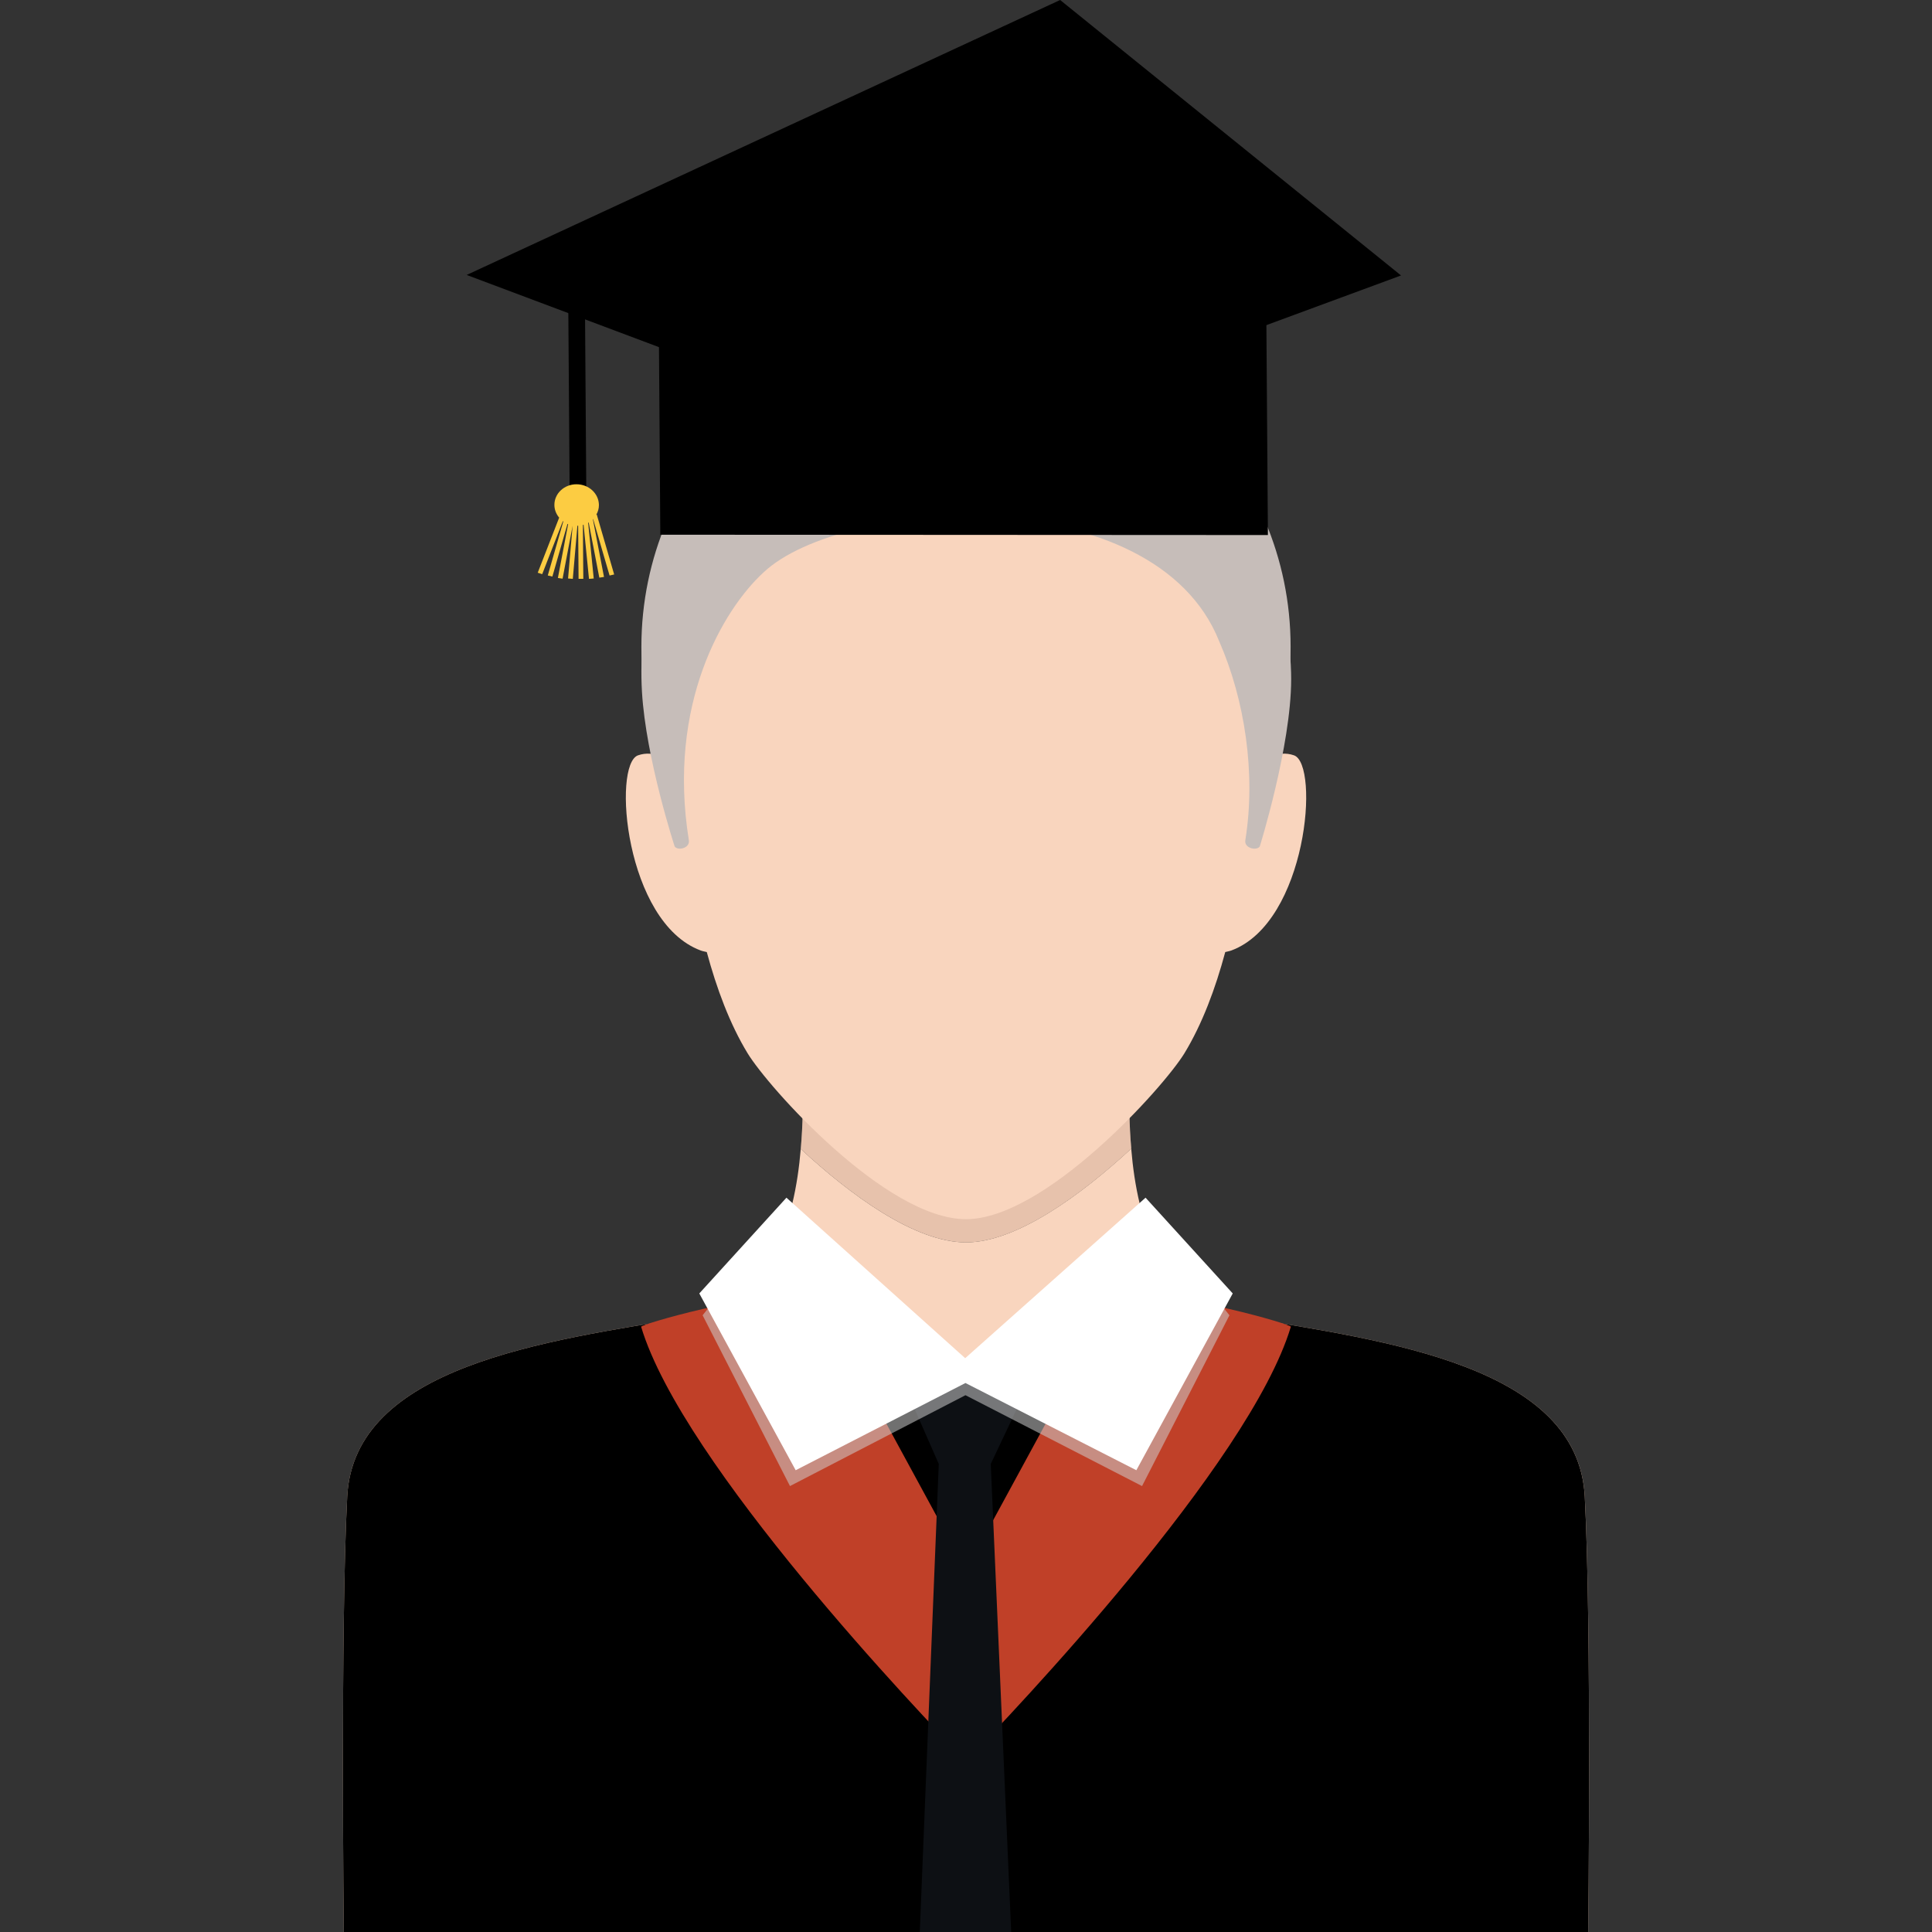 <?xml version="1.0" encoding="iso-8859-1"?>
<!-- Generator: Adobe Illustrator 16.0.0, SVG Export Plug-In . SVG Version: 6.00 Build 0)  -->
<!DOCTYPE svg PUBLIC "-//W3C//DTD SVG 1.1//EN" "http://www.w3.org/Graphics/SVG/1.1/DTD/svg11.dtd">
<svg version="1.1" id="Layer_1" xmlns="http://www.w3.org/2000/svg" xmlns:xlink="http://www.w3.org/1999/xlink" x="0px" y="0px"
	 width="64px" height="64px" viewBox="0 0 64 64" style="enable-background:new 0 0 64 64;" xml:space="preserve">
<rect x="0" y="0" width="64" height="64" fill="#333333" stroke="none"/>
<g>
	<g>
		<path style="fill:#C6BDB9;" d="M32,10.726C32,10.726,32,10.726,32,10.726L32,10.726c5.94,0,10.753,4.789,10.753,10.697
			c0,2.872-0.848,4.895-1.35,5.035c-1.594,0.448-4.888-6.88-9.403-6.88l0,0c-0.001,0-0.001,0-0.001,0
			c-4.515,0-7.809,7.328-9.402,6.88c-0.502-0.141-1.35-2.163-1.35-5.035C21.248,15.515,26.061,10.726,32,10.726z"/>
		<g>
			<path style="fill:#F9D5BE;" d="M11.502,49.575c0.227-4.309,6.521-5.159,11.397-5.953c2.607-0.425,3.425-3.132,3.627-5.563
				c1.652,1.532,3.783,3.096,5.474,3.096c1.672,0,3.812-1.57,5.473-3.105c0.2,2.433,1.018,5.147,3.629,5.572
				c4.876,0.794,11.17,1.645,11.396,5.953C52.726,53.885,52.612,64,52.612,64H32.255h-0.51H11.388
				C11.388,64,11.275,53.885,11.502,49.575z"/>
			<path style="fill:#F9D5BE;" d="M26.527,38.06c0.034-0.406,0.057-0.807,0.062-1.186h10.825c0.005,0.375,0.026,0.772,0.061,1.176
				c-1.661,1.535-3.801,3.105-5.473,3.105C30.31,41.155,28.179,39.592,26.527,38.06z"/>
			<path style="opacity:0.35;fill:#C69E89;" d="M26.527,38.06c0.034-0.406,0.057-0.807,0.062-1.186h10.825
				c0.005,0.375,0.026,0.772,0.061,1.176c-1.661,1.535-3.801,3.105-5.473,3.105C30.31,41.155,28.179,39.592,26.527,38.06z"/>
		</g>
		<path style="fill:#F9D5BE;" d="M21.136,25.021c0.538-0.187,1.031,0.125,1.416,0.536c-0.018-0.534-0.014-0.941,0.003-1.158
			c0-6.385,5.013-10.013,9.445-10.021c4.433,0.008,9.446,3.636,9.446,10.021c0.016,0.217,0.021,0.624,0.002,1.158
			c0.386-0.411,0.879-0.723,1.417-0.536c0.858,0.299,0.434,5.526-2.072,6.464c-0.077,0.028-0.137,0.034-0.205,0.053
			c-0.325,1.207-0.761,2.381-1.351,3.351c-0.68,1.119-4.615,5.498-7.237,5.498c-2.657,0-6.557-4.379-7.236-5.498
			c-0.59-0.97-1.025-2.144-1.351-3.351c-0.068-0.019-0.129-0.024-0.205-0.053C20.703,30.548,20.278,25.32,21.136,25.021z"/>
		<path style="fill:#C6BDB9;" d="M32.32,11.957c-8.311,0-11.343,6.04-11.054,10.962c0.13,2.212,1.084,5.123,1.084,5.123
			c0.107,0.148,0.512,0.057,0.469-0.208c-0.724-4.499,1.128-7.636,2.472-8.87c2.625-2.481,12.956-3.112,15.099,2.286
			c0.844,1.926,1.22,4.375,0.863,6.584c-0.043,0.265,0.37,0.356,0.478,0.208c0,0,1.038-3.324,1.041-5.54
			C42.774,20.308,41.754,11.957,32.32,11.957z"/>
	</g>
	<path d="M11.502,49.575c0.227-4.309,6.521-5.159,11.397-5.953c1.627-0.266,2.557-1.419,3.075-2.84l6.034,5.032l6.017-5.032
		c0.519,1.42,1.448,2.574,3.076,2.84c4.876,0.794,11.17,1.645,11.396,5.953C52.726,53.885,52.612,64,52.612,64H32.255h-0.51H11.388
		C11.388,64,11.275,53.885,11.502,49.575z"/>
	<path style="fill:#C04028;" d="M36.979,42.853L32,52.013l-4.979-9.16c-2.255-0.029-5.805,1.024-5.783,1.098
		C22.605,48.501,30.5,56.788,32,58.336c1.501-1.548,9.395-9.835,10.761-14.386C42.783,43.877,39.233,42.823,36.979,42.853z"/>
	<polygon style="fill:#0D1014;" points="34.237,45.5 29.782,45.5 31.098,48.495 30.469,64 33.497,64 32.82,48.495 	"/>
	<polygon style="opacity:0.55;fill:#CCCCCC;" points="37.949,40.078 31.973,45.396 26.052,40.078 23.275,43.57 26.169,49.228 
		31.982,46.218 37.832,49.228 40.727,43.57 	"/>
	<polygon style="fill:#FFFFFF;" points="37.948,39.675 31.973,44.992 26.052,39.675 23.165,42.847 26.358,48.703 31.982,45.814 
		37.643,48.703 40.836,42.847 	"/>
	<g>
		<polygon points="15.459,9.108 24.678,12.569 37.055,12.576 46.411,9.125 35.118,0 		"/>
		<polygon points="19.423,16.482 18.871,16.482 18.821,9.571 19.374,9.571 		"/>
		<path style="fill:#FCCC42;" d="M20.193,19.065l0.152-0.035l-0.576-1.983l-0.016,0.004c0.054-0.096,0.088-0.204,0.087-0.321
			c-0.003-0.381-0.335-0.688-0.743-0.688c-0.407-0.001-0.735,0.307-0.732,0.688c0.001,0.158,0.062,0.302,0.158,0.418l-0.71,1.824
			l0.148,0.048l0.684-1.757c0.005,0.004,0.01,0.008,0.015,0.011l-0.514,1.789l0.152,0.036l0.501-1.745
			c0.007,0.003,0.013,0.007,0.021,0.01l-0.339,1.782l0.155,0.024l0.333-1.757l-0.151,1.75l0.157,0.013l0.152-1.76
			c0.009,0,0.018-0.002,0.025-0.002l0.014,1.76h0.157l-0.014-1.785c0.008-0.002,0.016-0.004,0.023-0.007l0.179,1.794l0.157-0.012
			l-0.185-1.846c0.006-0.003,0.012-0.006,0.018-0.01l0.352,1.827l0.155-0.023l-0.368-1.91c0.002-0.004,0.005-0.007,0.008-0.009
			L20.193,19.065z"/>
		<path d="M42.001,17.724l-20.127-0.011l-0.05-7.015c0.613-4.417,18.11-5.673,20.127,0.071L42.001,17.724z"/>
	</g>
</g>
</svg>
